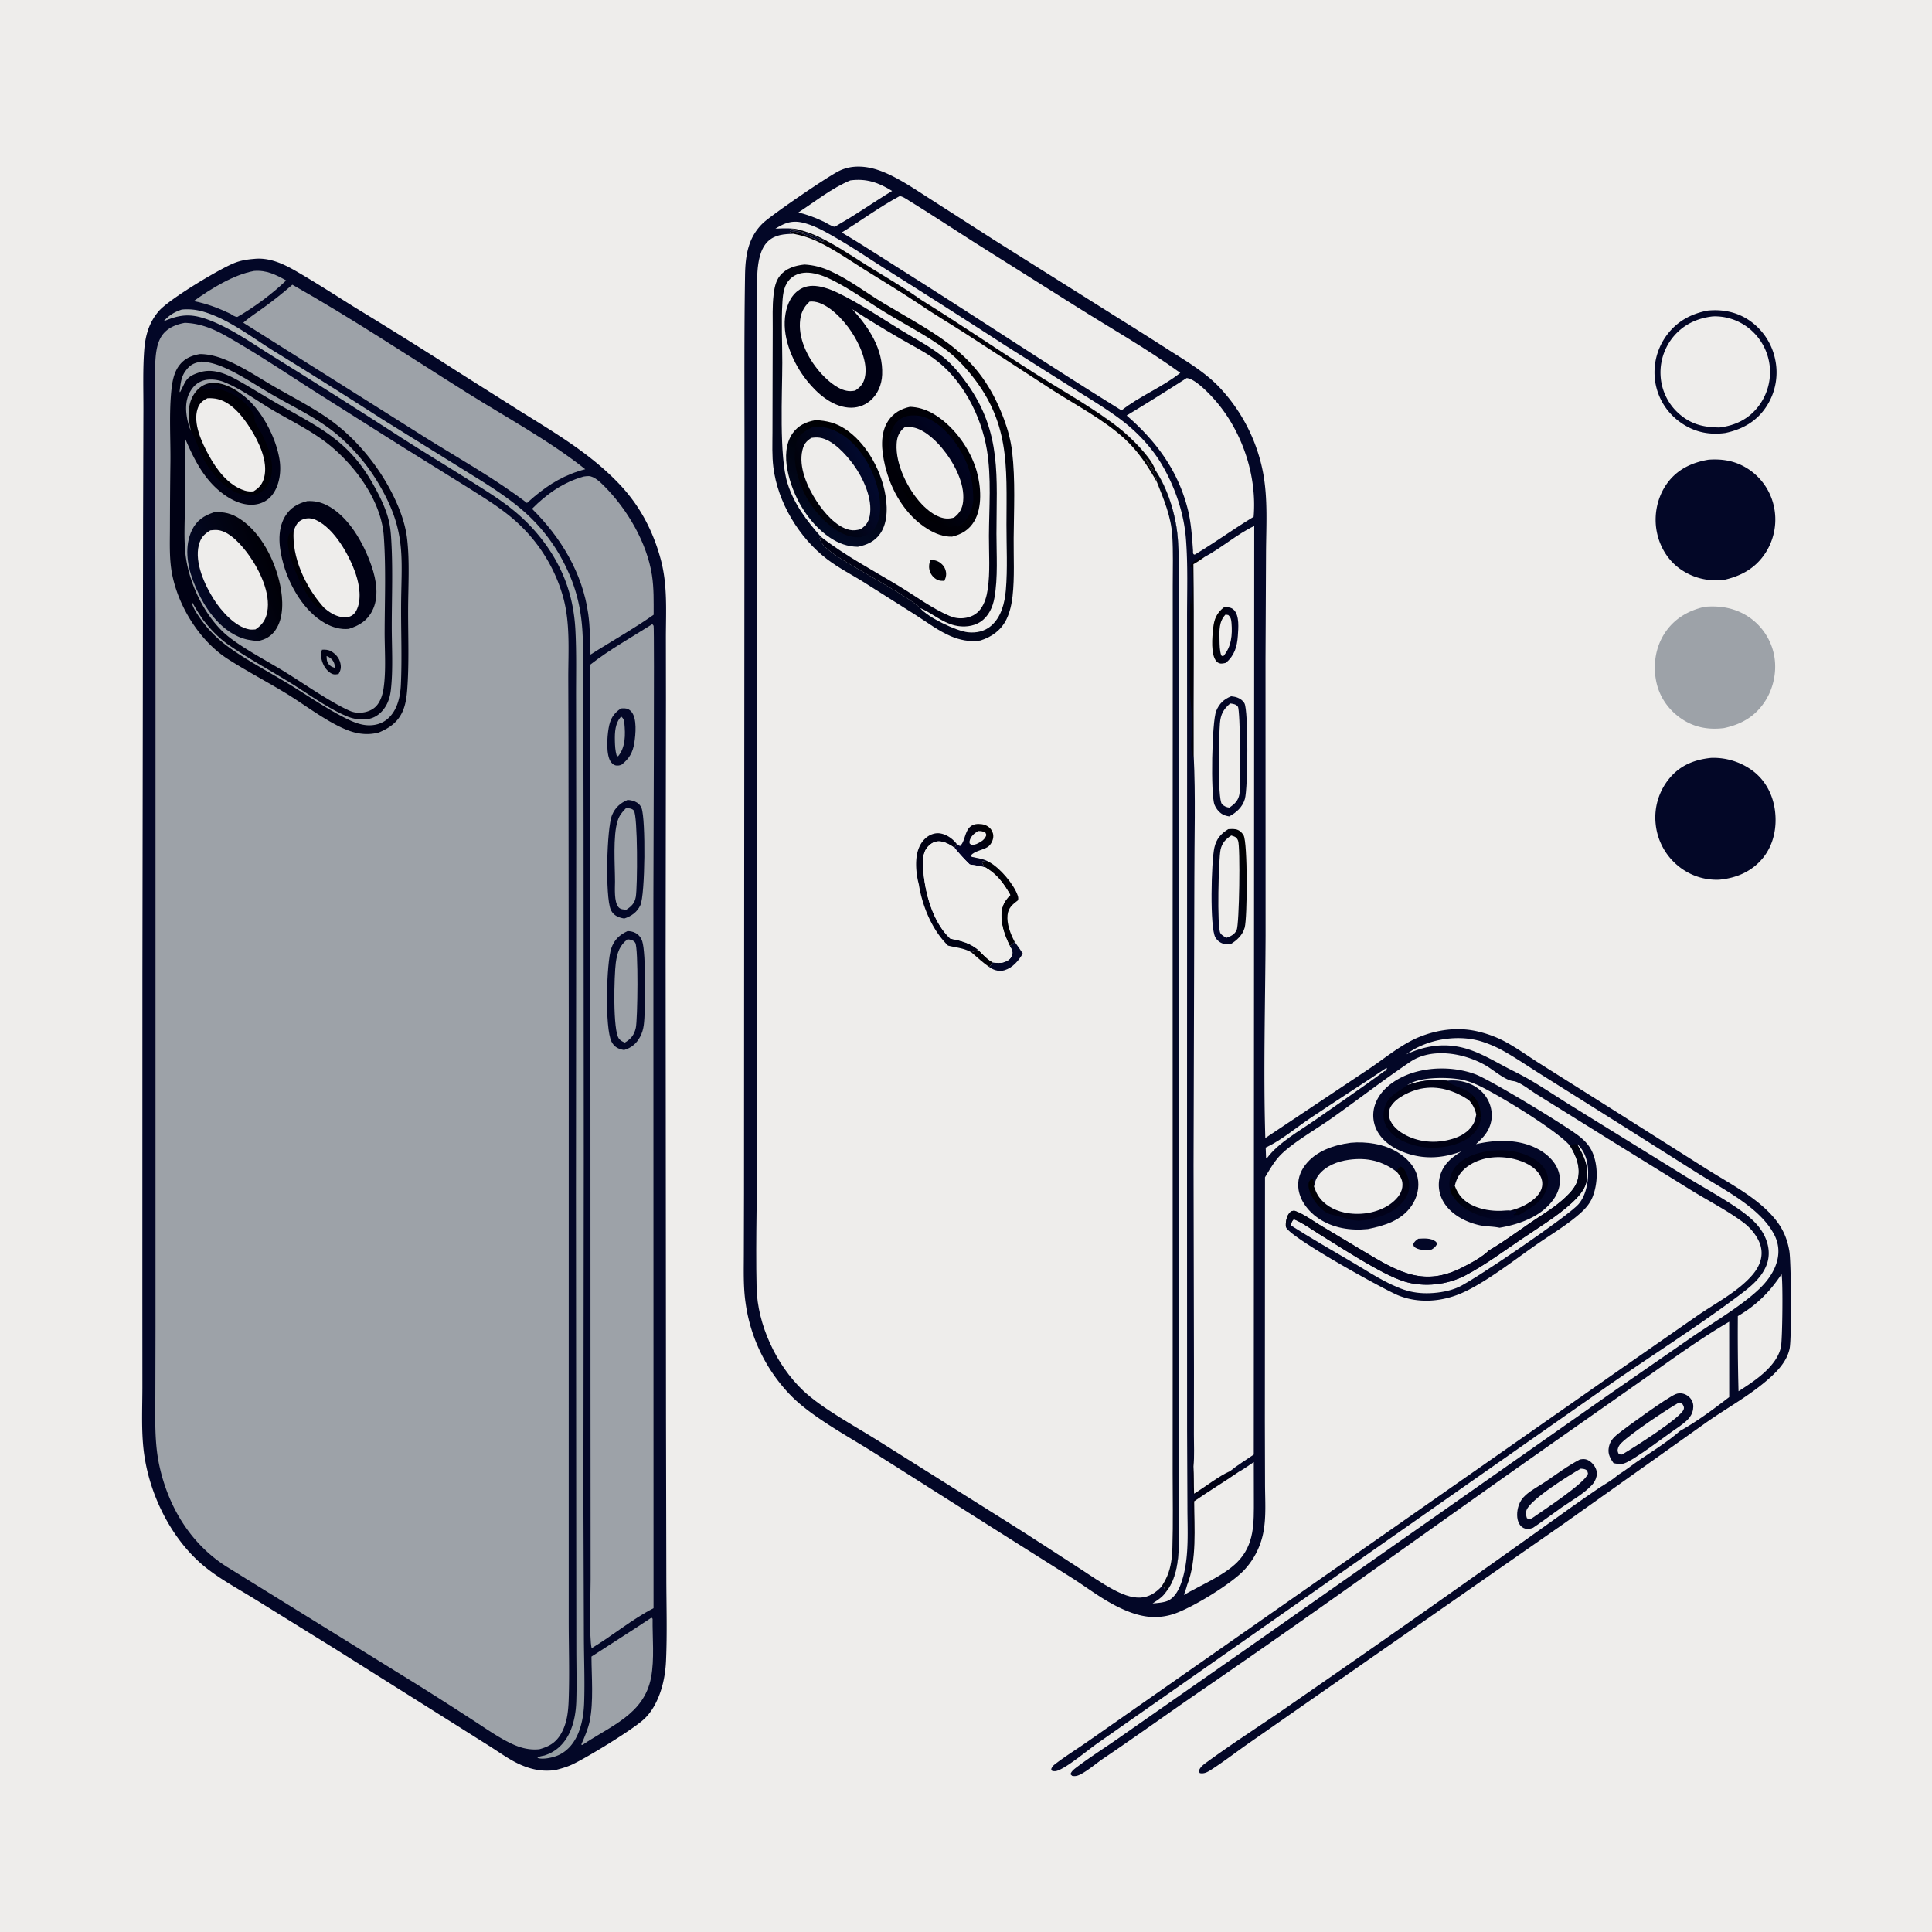 <svg version="1.1" xmlns="http://www.w3.org/2000/svg" style="display: block;" viewBox="0 0 2048 2048" width="1024" height="1024">
<defs>
	<linearGradient id="Gradient1" gradientUnits="userSpaceOnUse" x1="1433.28" y1="1234.29" x2="1452.52" y2="1290.9">
		<stop class="stop0" offset="0" stop-opacity="1" stop-color="rgb(0,0,0)"/>
		<stop class="stop1" offset="1" stop-opacity="1" stop-color="rgb(2,2,26)"/>
	</linearGradient>
	<linearGradient id="Gradient2" gradientUnits="userSpaceOnUse" x1="1563.15" y1="1248.64" x2="1582.16" y2="1295.64">
		<stop class="stop0" offset="0" stop-opacity="1" stop-color="rgb(0,0,0)"/>
		<stop class="stop1" offset="1" stop-opacity="1" stop-color="rgb(1,4,37)"/>
	</linearGradient>
	<linearGradient id="Gradient3" gradientUnits="userSpaceOnUse" x1="1520.25" y1="1236.68" x2="1537.07" y2="1356.89">
		<stop class="stop0" offset="0" stop-opacity="1" stop-color="rgb(1,3,16)"/>
		<stop class="stop1" offset="1" stop-opacity="1" stop-color="rgb(1,2,36)"/>
	</linearGradient>
	<linearGradient id="Gradient4" gradientUnits="userSpaceOnUse" x1="1286.32" y1="671.65" x2="1310.02" y2="674.512">
		<stop class="stop0" offset="0" stop-opacity="1" stop-color="rgb(0,0,1)"/>
		<stop class="stop1" offset="1" stop-opacity="1" stop-color="rgb(1,3,38)"/>
	</linearGradient>
	<linearGradient id="Gradient5" gradientUnits="userSpaceOnUse" x1="1326.34" y1="934.739" x2="1278.76" y2="943.813">
		<stop class="stop0" offset="0" stop-opacity="1" stop-color="rgb(0,0,0)"/>
		<stop class="stop1" offset="1" stop-opacity="1" stop-color="rgb(2,7,50)"/>
	</linearGradient>
	<linearGradient id="Gradient6" gradientUnits="userSpaceOnUse" x1="1050.6" y1="882.065" x2="1021.23" y2="906.986">
		<stop class="stop0" offset="0" stop-opacity="1" stop-color="rgb(0,0,1)"/>
		<stop class="stop1" offset="1" stop-opacity="1" stop-color="rgb(2,3,41)"/>
	</linearGradient>
	<linearGradient id="Gradient7" gradientUnits="userSpaceOnUse" x1="1217.34" y1="1083.05" x2="1249.76" y2="1082.87">
		<stop class="stop0" offset="0" stop-opacity="1" stop-color="rgb(0,0,0)"/>
		<stop class="stop1" offset="1" stop-opacity="1" stop-color="rgb(4,11,44)"/>
	</linearGradient>
	<linearGradient id="Gradient8" gradientUnits="userSpaceOnUse" x1="1036.92" y1="397.128" x2="847.875" y2="561.18">
		<stop class="stop0" offset="0" stop-opacity="1" stop-color="rgb(0,0,5)"/>
		<stop class="stop1" offset="1" stop-opacity="1" stop-color="rgb(2,7,34)"/>
	</linearGradient>
	<linearGradient id="Gradient9" gradientUnits="userSpaceOnUse" x1="960.15" y1="523.375" x2="1013.82" y2="475.158">
		<stop class="stop0" offset="0" stop-opacity="1" stop-color="rgb(0,0,4)"/>
		<stop class="stop1" offset="1" stop-opacity="1" stop-color="rgb(1,4,34)"/>
	</linearGradient>
	<linearGradient id="Gradient10" gradientUnits="userSpaceOnUse" x1="911.194" y1="464.078" x2="861.84" y2="558.857">
		<stop class="stop0" offset="0" stop-opacity="1" stop-color="rgb(0,0,2)"/>
		<stop class="stop1" offset="1" stop-opacity="1" stop-color="rgb(1,9,36)"/>
	</linearGradient>
	<linearGradient id="Gradient11" gradientUnits="userSpaceOnUse" x1="856.619" y1="527.144" x2="917.883" y2="495.598">
		<stop class="stop0" offset="0" stop-opacity="1" stop-color="rgb(1,1,8)"/>
		<stop class="stop1" offset="1" stop-opacity="1" stop-color="rgb(2,9,45)"/>
	</linearGradient>
	<linearGradient id="Gradient12" gradientUnits="userSpaceOnUse" x1="709.188" y1="1138.43" x2="85.286" y2="1052.87">
		<stop class="stop0" offset="0" stop-opacity="1" stop-color="rgb(149,157,162)"/>
		<stop class="stop1" offset="1" stop-opacity="1" stop-color="rgb(179,185,187)"/>
	</linearGradient>
	<linearGradient id="Gradient13" gradientUnits="userSpaceOnUse" x1="287.99" y1="597.39" x2="209.801" y2="625.401">
		<stop class="stop0" offset="0" stop-opacity="1" stop-color="rgb(0,0,7)"/>
		<stop class="stop1" offset="1" stop-opacity="1" stop-color="rgb(3,8,37)"/>
	</linearGradient>
</defs>
<path transform="translate(0,0)" fill="rgb(238,237,235)" d="M 0 0 L 2048 0 L 2048 2048 L 0 2048 L 0 0 z"/>
<path transform="translate(0,0)" fill="rgb(3,7,39)" d="M 1503.46 1313.09 C 1509.33 1312.75 1516.94 1312.15 1521.82 1316.03 C 1523.09 1317.05 1522.85 1317.68 1523.08 1319.16 C 1521.63 1321.85 1520.1 1322.91 1517.63 1324.53 C 1512.24 1325.19 1505.37 1325.59 1500.54 1322.7 C 1498.57 1321.53 1498.62 1320.96 1498.07 1318.88 C 1499.32 1315.99 1501.01 1314.86 1503.46 1313.09 z"/>
<path transform="translate(0,0)" fill="rgb(3,7,39)" d="M 1674.8 1547.08 C 1676.74 1546.78 1678.47 1546.49 1680.43 1546.86 C 1684.4 1547.6 1687.61 1550.46 1689.88 1553.67 C 1692.21 1556.94 1693.24 1560.74 1692.45 1564.71 C 1691.79 1568.05 1690.04 1571.41 1687.75 1573.91 C 1679 1583.44 1665.73 1590.72 1655.16 1598.13 C 1645.08 1605.19 1635.31 1612.65 1625.09 1619.5 C 1622.51 1620.49 1619.7 1621.19 1616.97 1620.46 C 1614.2 1619.73 1611.96 1617.92 1610.53 1615.45 C 1607.29 1609.86 1607.87 1601.91 1609.83 1595.99 C 1611.28 1591.6 1613.67 1588.1 1617.08 1585.01 C 1623.21 1579.47 1631.11 1575.44 1637.97 1570.83 C 1650.24 1562.58 1661.6 1553.91 1674.8 1547.08 z"/>
<path transform="translate(0,0)" fill="rgb(238,237,235)" d="M 1675.65 1556.81 C 1677.15 1556.88 1679.09 1557.06 1680.46 1557.65 C 1682.79 1558.65 1682.82 1559.96 1683.31 1562.13 C 1680.72 1571.97 1634.28 1602.11 1623.65 1609.57 L 1620.57 1610.47 L 1618.54 1609.23 C 1617.7 1606.58 1617.32 1604.12 1618 1601.39 C 1620.76 1590.29 1664.3 1563.21 1675.65 1556.81 z"/>
<path transform="translate(0,0)" fill="rgb(3,7,39)" d="M 1710.45 1551 C 1707.2 1546.41 1704.5 1541.79 1705.17 1535.91 C 1706.05 1528.24 1709.67 1524.31 1715.44 1519.72 C 1725.37 1511.81 1767.05 1481.63 1776.32 1477.83 C 1778.45 1476.95 1780.74 1476.76 1783.01 1477.12 C 1786.7 1477.69 1790.27 1479.96 1792.42 1482.99 C 1794.82 1486.36 1795.37 1490 1794.7 1494.02 C 1793.25 1502.87 1786.46 1507.43 1779.79 1512.43 C 1768.4 1519.85 1730.45 1549.46 1720.48 1551.59 C 1717.2 1552.29 1713.7 1551.62 1710.45 1551 z"/>
<path transform="translate(0,0)" fill="rgb(238,237,235)" d="M 1779.99 1486.65 C 1781.1 1487.01 1782.34 1487.75 1783.39 1488.27 C 1784.56 1490.32 1785.49 1491.37 1784.81 1493.85 C 1782.34 1502.82 1730.02 1535.64 1719.43 1541.87 C 1717.07 1541.91 1717.41 1541.84 1715.61 1540.69 C 1714.97 1539.15 1714.53 1538.09 1714.84 1536.37 C 1715.33 1533.7 1716.7 1531.62 1718.57 1529.74 C 1728.56 1519.73 1767.12 1493.85 1779.99 1486.65 z"/>
<path transform="translate(0,0)" fill="rgb(3,7,39)" d="M 1431.92 1211.38 C 1448.11 1209.86 1466.99 1212.64 1481.06 1221.18 C 1491.14 1227.3 1500.14 1236.33 1502.74 1248.19 C 1504.99 1258.49 1502.29 1269.51 1496.37 1278.12 C 1485.53 1293.88 1467.8 1299.23 1450.07 1302.83 C 1431.48 1304.75 1412.69 1301.91 1397.04 1291.11 C 1386.98 1284.17 1378.57 1273.49 1376.54 1261.2 C 1374.95 1251.6 1377.89 1242.32 1383.79 1234.71 C 1395.21 1219.96 1414.11 1213.68 1431.92 1211.38 z"/>
<path transform="translate(0,0)" fill="url(#Gradient1)" d="M 1480.65 1242.21 C 1481.96 1239.17 1481.86 1238.05 1484.92 1236.59 C 1489.1 1238.62 1490.99 1243.7 1492.41 1247.94 C 1494.61 1254.44 1494.38 1261.6 1491.31 1267.77 C 1485.94 1278.57 1473.56 1286.27 1462.31 1289.69 C 1435.86 1297.73 1435.46 1293.04 1410.73 1287.34 C 1403.07 1285.57 1395.46 1276.71 1391.7 1270.16 C 1389.21 1265.83 1386.25 1259.18 1387.24 1254.03 C 1387.58 1252.26 1388.43 1251.37 1389.62 1250.13 L 1391.48 1249.67 C 1392.95 1252.21 1392.79 1254.91 1392.9 1257.76 C 1394.13 1261.07 1395.34 1264.43 1397.25 1267.42 C 1403.41 1277.07 1414.07 1282.94 1425.06 1285.29 C 1441.03 1288.71 1459.56 1286.08 1473.16 1276.75 C 1479.25 1272.56 1485.48 1266.17 1486.49 1258.5 C 1487.4 1251.54 1484.9 1247.42 1480.65 1242.21 z"/>
<path transform="translate(0,0)" fill="rgb(238,237,235)" d="M 1392.9 1257.76 L 1393.35 1255.89 C 1394.26 1251.99 1395.19 1248.9 1397.69 1245.69 C 1405.38 1235.78 1417.83 1231.05 1429.94 1229.42 C 1449.16 1226.82 1465.1 1230.5 1480.65 1242.21 C 1484.9 1247.42 1487.4 1251.54 1486.49 1258.5 C 1485.48 1266.17 1479.25 1272.56 1473.16 1276.75 C 1459.56 1286.08 1441.03 1288.71 1425.06 1285.29 C 1414.07 1282.94 1403.41 1277.07 1397.25 1267.42 C 1395.34 1264.43 1394.13 1261.07 1392.9 1257.76 z"/>
<path transform="translate(0,0)" fill="rgb(3,7,39)" d="M 1811.07 487.302 C 1825.45 486.258 1838.58 488.353 1851.09 495.863 A 63.262 63.262 0 0 1 1880.11 535.495 A 65.139 65.139 0 0 1 1871.68 585.774 C 1860.99 602.482 1845.36 610.889 1826.36 614.948 C 1810.48 616.15 1795.95 613.065 1782.61 604.208 C 1768.38 594.756 1759.32 579.827 1756.17 563.163 C 1752.94 546.05 1756.68 527.453 1766.69 513.148 C 1777.4 497.832 1793.04 490.346 1811.07 487.302 z"/>
<path transform="translate(0,0)" fill="rgb(3,7,39)" d="M 1813.8 803.401 A 69.661 69.661 0 0 1 1858.55 817.536 C 1871.93 827.876 1879.51 843.031 1881.59 859.643 C 1883.76 876.99 1880.17 895.331 1869.05 909.16 C 1857.31 923.76 1840.92 930.752 1822.63 932.511 A 63.987 63.987 0 0 1 1779.56 918.432 A 65.823 65.823 0 0 1 1755.08 873.495 A 64.928 64.928 0 0 1 1769.22 825.628 C 1780.77 811.327 1795.98 805.236 1813.8 803.401 z"/>
<path transform="translate(0,0)" fill="rgb(157,162,168)" d="M 1807.32 643.186 C 1823.46 641.88 1838.57 644.365 1852.41 653.127 A 63.501 63.501 0 0 1 1880.4 693.469 C 1884 710.399 1880.32 729.138 1870.89 743.588 C 1860.43 759.617 1845.86 767.9 1827.42 771.817 C 1812.38 773.702 1797.91 771.534 1784.86 763.469 C 1770.36 754.509 1759.78 740.527 1755.99 723.815 C 1751.98 706.108 1754.56 686.856 1764.46 671.502 C 1774.49 655.942 1789.52 647.111 1807.32 643.186 z"/>
<path transform="translate(0,0)" fill="rgb(3,7,39)" d="M 1810.32 329.24 C 1825.27 327.787 1839.74 330.404 1852.53 338.464 A 65.973 65.973 0 0 1 1881.51 379.877 A 65.991 65.991 0 0 1 1872.47 430.909 C 1862.13 446.783 1847.08 455.158 1828.86 459.002 C 1812.18 461.247 1796.89 458.275 1782.81 448.781 C 1767.92 438.739 1758.07 423.791 1754.83 406.115 A 66.338 66.338 0 0 1 1765.78 356.781 C 1776.63 341.281 1791.98 332.633 1810.32 329.24 z"/>
<path transform="translate(0,0)" fill="rgb(238,237,235)" d="M 1815.8 335.387 A 57.911 57.911 0 0 1 1853.19 347.439 A 59.494 59.494 0 0 1 1875.89 387.458 A 59.742 59.742 0 0 1 1863.11 431.866 C 1852.79 444.768 1838.69 451.267 1822.59 453.145 C 1807.96 452.929 1795.8 450.794 1783.74 441.757 A 58.069 58.069 0 0 1 1760.8 403.402 A 59.655 59.655 0 0 1 1772.66 358.404 C 1783.54 344.526 1798.46 337.285 1815.8 335.387 z"/>
<path transform="translate(0,0)" fill="rgb(3,7,39)" d="M 1549.36 1220.46 C 1530.45 1227.44 1512 1229.14 1492.56 1223 C 1479.11 1218.74 1465.81 1210.9 1459.35 1197.83 A 34.847 34.847 0 0 1 1458 1169.86 C 1462.97 1156.57 1474.93 1147 1487.47 1141.14 C 1510.35 1130.46 1540.39 1130.01 1563.95 1138.77 C 1579.66 1144.61 1661.46 1194.13 1674.75 1205.04 C 1680.45 1209.72 1685.03 1214.67 1688.03 1221.52 C 1694.24 1235.72 1693.87 1254.85 1688.06 1269.15 C 1685.27 1276.01 1680.48 1281.35 1675.02 1286.21 C 1661.48 1298.26 1644.92 1308.08 1629.96 1318.43 C 1606.42 1334.71 1573.96 1360.38 1548.39 1371.19 C 1527.47 1380.03 1503.25 1381.78 1481.92 1373.03 C 1466.93 1366.89 1367.86 1312.18 1363.2 1300.89 C 1362.56 1296.44 1363.67 1289.45 1366.79 1285.94 C 1368.71 1283.79 1369.32 1283.72 1372.02 1283.39 C 1381.45 1286.48 1390.85 1293.62 1399.39 1298.75 L 1448.08 1327.93 C 1483.06 1348.83 1509.87 1363.97 1549.68 1343.81 C 1558.52 1339.33 1571.53 1332.55 1578.22 1325.5 C 1578.85 1325.18 1579.49 1324.85 1580.1 1324.49 C 1594.4 1316 1608.12 1305.84 1621.86 1296.44 C 1634.43 1287.84 1648.28 1279.76 1659.38 1269.28 C 1664.8 1264.16 1670.58 1257.9 1672.43 1250.52 C 1675.77 1237.18 1670.89 1225.39 1664.08 1214.22 L 1663.27 1213.39 L 1661.92 1212.02 C 1645.97 1195.74 1587.95 1160.17 1566.57 1150.3 C 1560.02 1147.27 1553.37 1145.05 1546.23 1143.95 C 1531.82 1141.74 1503.92 1141.57 1491.84 1150.34 C 1506.46 1145.04 1518.86 1144.12 1534.26 1145.6 C 1546.01 1144.29 1558.46 1147.16 1567.79 1154.64 A 35.424 35.424 0 0 1 1581.17 1179.23 C 1582.11 1188.95 1578.63 1198.03 1572.22 1205.27 C 1569.85 1207.95 1567.25 1210.42 1564.62 1212.86 C 1587.31 1207.61 1613.03 1207.27 1633.52 1219.9 C 1642.67 1225.55 1650.76 1234.19 1652.97 1245.01 C 1654.81 1254.02 1652.5 1262.97 1647.38 1270.51 C 1634.52 1289.45 1611.04 1297.76 1589.54 1301.46 C 1582.75 1299.92 1575.21 1300.32 1568.16 1298.73 C 1553.71 1295.48 1538.36 1287.54 1530.48 1274.57 A 35.214 35.214 0 0 1 1526.28 1247.33 C 1529.66 1234.34 1538.45 1227.11 1549.36 1220.46 z"/>
<path transform="translate(0,0)" fill="rgb(0,0,7)" d="M 1560.94 1160.93 C 1568.44 1168.54 1569.25 1174.49 1569.69 1184.63 C 1568.3 1184.83 1567.23 1184.85 1565.85 1184.8 L 1564.85 1181.32 C 1563.42 1175.11 1561.19 1170.88 1556.98 1166.08 L 1560.94 1160.93 z"/>
<path transform="translate(0,0)" fill="url(#Gradient2)" d="M 1537.7 1263.79 C 1538.61 1259.81 1538.74 1259.34 1542.12 1256.99 C 1545.7 1266.98 1552.04 1273.73 1561.75 1278.13 C 1570.8 1282.23 1580.92 1283.75 1590.8 1283.55 C 1594.1 1283.48 1597.91 1282.82 1601.14 1283.21 C 1603.26 1283.58 1604.59 1284.23 1606.58 1283.26 L 1607.65 1285.5 C 1606.3 1286.6 1605.83 1286.85 1604.08 1287.43 L 1604.13 1287.72 C 1605.99 1288.46 1604.93 1288.31 1606.96 1287.98 C 1609.07 1287.65 1608.22 1287.7 1610.3 1287.89 C 1609.07 1288.72 1609.15 1288.71 1607.62 1289.48 C 1597.25 1294.67 1583.04 1293.09 1572.44 1289.79 C 1557.38 1285.11 1545.26 1278.08 1537.7 1263.79 z"/>
<path transform="translate(0,0)" fill="rgb(0,1,20)" d="M 1537.7 1263.79 C 1535.32 1256.4 1536.22 1248.01 1539.92 1241.22 C 1545.66 1230.68 1557.22 1225.04 1568.41 1222.14 C 1586.99 1217.31 1609.01 1218.24 1625.78 1228.3 C 1632.38 1232.26 1638.38 1238.08 1640.35 1245.75 C 1642.29 1253.34 1640.28 1261 1636.11 1267.48 C 1629.54 1277.68 1620.06 1281.78 1610.3 1287.89 C 1608.22 1287.7 1609.07 1287.65 1606.96 1287.98 C 1604.93 1288.31 1605.99 1288.46 1604.13 1287.72 L 1604.08 1287.43 C 1605.83 1286.85 1606.3 1286.6 1607.65 1285.5 L 1606.58 1283.26 C 1604.59 1284.23 1603.26 1283.58 1601.14 1283.21 C 1605.78 1281.99 1610.48 1280.47 1614.78 1278.31 C 1622.6 1274.37 1631.71 1268.28 1634.25 1259.38 C 1635.64 1254.48 1634.7 1249.52 1632.06 1245.22 C 1626.4 1236.01 1614.85 1231.01 1604.69 1228.56 C 1589.4 1224.87 1571.81 1226.21 1558.29 1234.7 C 1549.6 1240.16 1544.42 1247.06 1542.12 1256.99 C 1538.74 1259.34 1538.61 1259.81 1537.7 1263.79 z"/>
<path transform="translate(0,0)" fill="rgb(0,1,20)" d="M 1491.84 1150.34 C 1506.46 1145.04 1518.86 1144.12 1534.26 1145.6 C 1541.47 1153 1553.29 1152.62 1560.94 1160.93 L 1556.98 1166.08 C 1541.61 1156.05 1524.4 1150.32 1505.93 1154.12 C 1495.62 1156.25 1480.47 1163.06 1474.7 1172.34 C 1472.3 1176.2 1471.63 1180.56 1472.81 1184.95 C 1475.09 1193.43 1482.99 1199.66 1490.46 1203.49 C 1506.62 1211.79 1525.59 1212.24 1542.59 1206.3 C 1550.83 1203.42 1559.17 1197.67 1562.75 1189.4 C 1563.85 1186.86 1564.43 1184.05 1564.85 1181.32 L 1565.85 1184.8 C 1567.23 1184.85 1568.3 1184.83 1569.69 1184.63 C 1569.72 1185.7 1569.77 1185.89 1569.56 1187.1 C 1568.29 1194.36 1563.7 1200.9 1557.93 1205.32 C 1544.81 1215.37 1523.99 1218.13 1507.97 1215.87 C 1494.74 1214 1479.23 1208.09 1471.31 1196.84 C 1467.18 1191 1465.62 1184.09 1467.05 1177.06 C 1470.04 1162.28 1479.65 1158.97 1490.57 1151.25 L 1491.84 1150.34 z"/>
<path transform="translate(0,0)" fill="rgb(238,237,235)" d="M 1671.5 1212.54 C 1678.97 1218.7 1682.24 1227.99 1683.2 1237.41 C 1684.46 1249.91 1681.77 1266.79 1673.29 1276.48 C 1661.93 1289.47 1562.8 1356.84 1546.19 1364.35 C 1536.95 1368.53 1525.87 1370.44 1515.79 1370.83 C 1506.47 1371.2 1497.13 1370.13 1488.28 1367.12 C 1469.18 1360.61 1451.18 1348.39 1433.82 1338.2 C 1411.78 1325.27 1389.53 1312.45 1367.97 1298.73 C 1368.9 1296.39 1369.54 1294.04 1371.56 1292.41 C 1380.74 1296.18 1389.74 1302.85 1398.23 1308.06 C 1421.17 1322.12 1464.11 1350.71 1488.36 1358.31 C 1509.42 1364.92 1534.35 1362.06 1553.79 1351.74 C 1574.17 1340.92 1593.25 1326.77 1612.33 1313.82 C 1630.47 1301.51 1650.76 1289.37 1666.86 1274.45 C 1672.44 1269.27 1679.13 1261.94 1681.18 1254.52 C 1685.46 1239 1679.32 1225.5 1671.5 1212.54 z"/>
<path transform="translate(0,0)" fill="url(#Gradient3)" d="M 1664.08 1214.22 C 1666.45 1213.27 1668.99 1212.99 1671.5 1212.54 C 1679.32 1225.5 1685.46 1239 1681.18 1254.52 C 1679.13 1261.94 1672.44 1269.27 1666.86 1274.45 C 1650.76 1289.37 1630.47 1301.51 1612.33 1313.82 C 1593.25 1326.77 1574.17 1340.92 1553.79 1351.74 C 1534.35 1362.06 1509.42 1364.92 1488.36 1358.31 C 1464.11 1350.71 1421.17 1322.12 1398.23 1308.06 C 1389.74 1302.85 1380.74 1296.18 1371.56 1292.41 C 1369.54 1294.04 1368.9 1296.39 1367.97 1298.73 L 1366.7 1299.37 C 1366.8 1299.01 1366.91 1298.65 1367 1298.28 C 1367.51 1296.22 1368.6 1292.02 1367.79 1290.09 C 1366.04 1292.83 1364.96 1294.92 1364.33 1298.13 C 1364.05 1299.6 1364.22 1298.88 1363.57 1300.65 L 1363.2 1300.89 C 1362.56 1296.44 1363.67 1289.45 1366.79 1285.94 C 1368.71 1283.79 1369.32 1283.72 1372.02 1283.39 C 1381.45 1286.48 1390.85 1293.62 1399.39 1298.75 L 1448.08 1327.93 C 1483.06 1348.83 1509.87 1363.97 1549.68 1343.81 C 1558.52 1339.33 1571.53 1332.55 1578.22 1325.5 C 1578.85 1325.18 1579.49 1324.85 1580.1 1324.49 C 1594.4 1316 1608.12 1305.84 1621.86 1296.44 C 1634.43 1287.84 1648.28 1279.76 1659.38 1269.28 C 1664.8 1264.16 1670.58 1257.9 1672.43 1250.52 C 1675.77 1237.18 1670.89 1225.39 1664.08 1214.22 z"/>
<path transform="translate(0,0)" fill="rgb(238,237,235)" d="M 1542.12 1256.99 C 1544.42 1247.06 1549.6 1240.16 1558.29 1234.7 C 1571.81 1226.21 1589.4 1224.87 1604.69 1228.56 C 1614.85 1231.01 1626.4 1236.01 1632.06 1245.22 C 1634.7 1249.52 1635.64 1254.48 1634.25 1259.38 C 1631.71 1268.28 1622.6 1274.37 1614.78 1278.31 C 1610.48 1280.47 1605.78 1281.99 1601.14 1283.21 C 1597.91 1282.82 1594.1 1283.48 1590.8 1283.55 C 1580.92 1283.75 1570.8 1282.23 1561.75 1278.13 C 1552.04 1273.73 1545.7 1266.98 1542.12 1256.99 z"/>
<path transform="translate(0,0)" fill="rgb(238,237,235)" d="M 1564.85 1181.32 C 1564.43 1184.05 1563.85 1186.86 1562.75 1189.4 C 1559.17 1197.67 1550.83 1203.42 1542.59 1206.3 C 1525.59 1212.24 1506.62 1211.79 1490.46 1203.49 C 1482.99 1199.66 1475.09 1193.43 1472.81 1184.95 C 1471.63 1180.56 1472.3 1176.2 1474.7 1172.34 C 1480.47 1163.06 1495.62 1156.25 1505.93 1154.12 C 1524.4 1150.32 1541.61 1156.05 1556.98 1166.08 C 1561.19 1170.88 1563.42 1175.11 1564.85 1181.32 z"/>
<path transform="translate(0,0)" fill="rgb(3,7,39)" d="M 1340.95 1247.98 L 1340.79 1506.96 L 1340.98 1574.3 C 1341.06 1590.22 1342.24 1606.85 1339.52 1622.58 A 80.688 80.688 0 0 1 1318.16 1665.08 C 1303.84 1679.74 1264.53 1703.78 1245.29 1710.49 A 64.703 64.703 0 0 1 1224.43 1714.13 C 1209.49 1714.27 1194.83 1708.5 1181.79 1701.71 C 1165.74 1693.36 1151.18 1682.13 1135.93 1672.43 L 1049.05 1617.6 L 926.419 1539.87 C 899.072 1522.64 860.57 1502.04 838.349 1479.35 A 174.964 174.964 0 0 1 790.381 1381.4 C 787.86 1364.36 788.473 1346.76 788.509 1329.57 L 788.685 1265.09 L 788.8 1044.13 L 789.162 516.06 C 789.379 441.368 788.603 366.554 789.774 291.884 C 790.1 271.105 792.911 251.929 808.553 236.719 C 817.541 227.979 879.296 185.671 890.626 180.66 C 897.067 177.811 903.367 176.567 910.403 176.626 C 924.089 176.742 936.655 181.791 948.62 188.027 C 961.411 194.695 973.553 202.96 985.716 210.706 L 1054.4 254.764 L 1185.21 337.057 A 4868.84 4868.84 0 0 1 1239.34 371.274 C 1257.99 383.201 1277.47 394.527 1292.8 410.757 A 181.173 181.173 0 0 1 1339.14 502.348 C 1344.04 529.508 1342.21 557.902 1342.04 585.392 L 1341.49 699.635 L 1341.57 991.55 C 1341.25 1062.37 1339.13 1135.78 1341.29 1206.38 L 1450.43 1133.55 C 1467.81 1121.98 1485.54 1106.84 1504.91 1099.07 C 1523.48 1091.63 1544.04 1088.72 1563.75 1092.78 C 1574.41 1094.98 1585.23 1098.77 1594.86 1103.87 C 1607.4 1110.52 1619.13 1119.12 1631.12 1126.72 L 1702.98 1172.04 L 1808.27 1238.68 C 1825.02 1249.35 1842.74 1258.84 1858.63 1270.76 C 1869.08 1278.61 1879.46 1288.04 1886.62 1299.07 C 1891.96 1307.31 1895.17 1316.51 1896.79 1326.16 C 1898.79 1338.11 1899.29 1418.77 1897.11 1429.39 C 1894.09 1444.08 1882.51 1455.32 1871.46 1464.59 C 1851.6 1481.26 1828.73 1493.67 1807.65 1508.65 L 1656.55 1615.96 L 1449.78 1760.01 L 1326.25 1846.14 C 1312.24 1855.78 1298.68 1866.44 1284.41 1875.65 C 1280.43 1878.22 1276.67 1880.59 1271.88 1879.56 C 1270.96 1877.96 1270.63 1878.23 1271.09 1876.72 C 1272.33 1872.75 1276.95 1869.68 1280.2 1867.31 C 1310.27 1845.36 1342.06 1825.29 1372.58 1803.89 A 19919.8 19919.8 0 0 0 1658.69 1602.71 A 1737.96 1737.96 0 0 1 1694.15 1577.95 C 1700.9 1573.38 1709.28 1568.9 1715.17 1563.43 C 1722.49 1559.07 1729.45 1553.43 1736.52 1548.62 C 1751.41 1538.47 1767.27 1528.74 1780.85 1516.88 C 1799.12 1506.7 1816.48 1493.74 1833.04 1480.97 L 1833.01 1401.13 C 1804.62 1417.66 1777.78 1437.01 1750.94 1455.9 L 1658.38 1520.91 C 1530.16 1610.67 1403.59 1702.79 1274.47 1791.3 C 1239.44 1815.31 1205.03 1840.14 1169.85 1863.92 C 1162.19 1869.09 1155.03 1875.48 1146.99 1880.02 C 1143.58 1881.94 1140.52 1883.31 1136.56 1882.47 L 1134.71 1880.74 C 1135.78 1877.47 1138.85 1875.22 1141.51 1873.2 C 1156.27 1862.06 1172.15 1852.1 1187.29 1841.44 L 1321.15 1747.95 L 1708.37 1476.31 L 1794.88 1416.43 C 1817.32 1401.09 1853.27 1380.07 1870.37 1360.62 C 1883.07 1346.18 1890.27 1327.46 1880.94 1309.15 C 1874.38 1296.26 1863.17 1285.63 1851.8 1276.97 C 1835.41 1264.49 1816.82 1254.45 1799.39 1243.48 L 1711.36 1187.86 L 1632.58 1138.35 C 1619.3 1129.99 1606.11 1120.89 1592.39 1113.32 A 122.141 122.141 0 0 0 1570.13 1103.89 C 1547.51 1097.06 1520 1100.66 1499.41 1111.99 C 1496.37 1113.67 1493.51 1115.66 1490.68 1117.66 C 1513.55 1107.1 1536.03 1104.77 1559.98 1113.48 C 1571.9 1117.81 1583.03 1124.12 1594.17 1130.1 C 1603.2 1134.95 1612.61 1139.32 1621.44 1144.48 C 1636.9 1153.52 1651.85 1163.64 1667.1 1173.05 L 1782.69 1244.56 C 1802.78 1257.23 1832.16 1272.94 1849.97 1286.71 C 1858.75 1293.51 1866.3 1300.96 1871.01 1311.23 C 1875.42 1320.88 1876.44 1331.64 1872.39 1341.59 C 1866.55 1355.95 1853.74 1365.47 1841.73 1374.46 C 1795.48 1409.07 1744.94 1440.57 1697.44 1473.95 L 1318.09 1739.62 L 1164.45 1847.19 C 1153.27 1854.91 1133.74 1871.63 1122.38 1876.43 C 1119.65 1877.59 1118.17 1877.82 1115.3 1877.19 L 1114.29 1875.42 C 1115.34 1872.51 1116.51 1871.51 1118.95 1869.64 C 1130.36 1860.91 1142.81 1853.33 1154.55 1845.02 L 1269.72 1764.5 L 1721.19 1448.97 L 1799.7 1394.38 C 1818.71 1381.31 1842.47 1369.07 1857.56 1351.54 C 1866.73 1340.88 1870.59 1328.31 1864.21 1315.14 C 1860.64 1307.76 1854.66 1300.79 1848.08 1295.89 C 1831.55 1283.55 1812.45 1273.69 1794.81 1262.96 L 1705.72 1207.83 L 1629.33 1160.27 C 1622.58 1156.14 1613.8 1148.89 1606.48 1146.5 C 1605.31 1146.12 1604.04 1146.01 1602.83 1145.8 C 1594.72 1144.34 1582.68 1133.98 1575.33 1129.66 C 1552.83 1116.44 1518.11 1109.98 1495.01 1125.54 C 1466.72 1144.61 1439.49 1165.71 1411.61 1185.43 C 1395.82 1196.59 1371.27 1210.7 1358.18 1223.57 C 1351.11 1230.53 1346.06 1239.57 1340.95 1247.98 z"/>
<path transform="translate(0,0)" fill="rgb(0,1,20)" d="M 1258.44 1680.05 C 1256.17 1673.54 1262.85 1654.33 1263.69 1646.13 C 1265.25 1630.97 1263.21 1614.99 1263.49 1599.72 C 1263.59 1594.26 1263.19 1591.64 1267.43 1587.67 C 1269.25 1585.97 1270.83 1584.51 1272.28 1582.47 C 1269.79 1583.45 1267.99 1584.19 1265.24 1583.97 C 1261.16 1574.8 1263.53 1557.83 1263.92 1547.97 L 1264.86 1547.19 L 1264.42 1546.08 L 1265.15 1554.47 C 1265.77 1564.1 1265.41 1573.73 1265.78 1583.36 C 1276.73 1576.7 1292.85 1564.09 1303.84 1559.51 C 1306.31 1560.7 1307.73 1560.47 1310.33 1560.22 C 1311.84 1560.08 1311.19 1560.1 1312.91 1560.35 C 1297.43 1571.01 1281.31 1580.69 1265.89 1591.44 C 1266.01 1619.42 1268.9 1653.79 1258.44 1680.05 z"/>
<path transform="translate(0,0)" fill="rgb(0,0,7)" d="M 1265.35 800.242 L 1264.67 802.022 C 1260.65 794.004 1264.15 776.192 1263.85 766.778 C 1263.53 756.326 1262.05 745.917 1261.61 735.462 C 1260.88 717.734 1261.46 699.802 1261.5 682.055 C 1261.53 664.599 1260.84 646.898 1262.4 629.505 L 1262.97 641.057 C 1264.53 631.118 1264.89 611.072 1263.43 601.211 L 1261.39 600.84 C 1262.16 598.672 1263.26 597.196 1264.96 595.673 C 1268.48 592.512 1272.14 590.259 1276.93 590.368 C 1273.05 593.064 1269.24 595.803 1265.08 598.051 C 1265.99 665.405 1265.07 732.869 1265.35 800.242 z"/>
<path transform="translate(0,0)" fill="rgb(238,237,235)" d="M 1469.72 1131.98 C 1470.09 1132.23 1470.09 1132.8 1470.23 1133.22 L 1468.32 1133.82 L 1468.64 1135.68 L 1467.73 1135.29 C 1444.09 1152.74 1419.46 1169.39 1395.42 1186.33 C 1377.92 1198.67 1355.65 1210.61 1342.82 1227.92 L 1342.08 1227.29 L 1341.68 1216.49 L 1342.89 1215.9 C 1358.56 1208.44 1373.94 1195.39 1388.43 1185.62 C 1415.36 1167.46 1442.76 1150.07 1469.72 1131.98 z"/>
<path transform="translate(0,0)" fill="rgb(238,237,235)" d="M 901.409 191.243 C 918.467 188.962 931.548 193.607 945.675 202.441 C 926.902 213.729 909.04 226.495 890.001 237.34 C 889.023 237.921 885.455 240.308 884.582 240.327 C 882.428 240.377 875.69 236.162 873.597 235.151 C 864.588 230.799 856.063 227.635 846.357 225.174 C 864.156 213.58 881.724 199.38 901.409 191.243 z"/>
<path transform="translate(0,0)" fill="rgb(238,237,235)" d="M 1888.51 1350.72 C 1890.14 1358.17 1889.45 1420.34 1887.87 1427.86 C 1883.48 1448.68 1859.65 1464.1 1842.91 1474.76 A 2334.5 2334.5 0 0 1 1842.18 1395.15 C 1862.09 1383.41 1875.75 1369.83 1888.51 1350.72 z"/>
<path transform="translate(0,0)" fill="rgb(238,237,235)" d="M 1312.91 1560.35 C 1318.52 1557.18 1323.77 1553.48 1329.08 1549.84 L 1329.15 1589.83 C 1329.15 1614.21 1330.06 1637.39 1311.42 1656.05 C 1297.33 1670.16 1272.42 1680.54 1254.95 1690.71 C 1256.14 1687.21 1257.58 1683.64 1258.44 1680.05 C 1268.9 1653.79 1266.01 1619.42 1265.89 1591.44 C 1281.31 1580.69 1297.43 1571.01 1312.91 1560.35 z"/>
<path transform="translate(0,0)" fill="rgb(238,237,235)" d="M 1257.91 400.764 C 1267.33 401.491 1283.44 418.838 1289.45 425.916 C 1317.31 458.747 1332.54 504.929 1328.9 547.849 C 1307.75 560.623 1287.76 575.221 1266.52 587.877 C 1264.15 587.839 1264.75 585.027 1264.63 583.386 C 1263.54 568.455 1262.63 553.476 1258.87 538.925 C 1248.41 498.378 1225.5 467.545 1194.31 440.464 A 2661.72 2661.72 0 0 0 1257.91 400.764 z"/>
<path transform="translate(0,0)" fill="rgb(238,237,235)" d="M 822.006 242.425 C 831.813 236.277 839.649 233.272 851.415 236.137 C 864.109 239.229 876.02 246.277 887.262 252.75 C 904.509 262.68 920.96 273.987 937.801 284.58 A 11341.4 11341.4 0 0 1 1065.53 366.138 L 1141.39 414.076 C 1158.21 424.702 1175.7 435.034 1191.37 447.326 C 1206.99 459.592 1221.85 475.736 1231.87 492.944 C 1245.66 516.615 1255.01 543.809 1257.15 571.196 C 1259.32 598.876 1258.31 627.184 1258.33 654.954 L 1258.38 796.346 L 1258.3 1247.24 L 1258.37 1516.5 L 1258.72 1597.36 C 1258.71 1621.6 1260.58 1647.64 1254.22 1671.2 C 1251.82 1680.1 1247.76 1691.27 1239.39 1696.13 C 1234.59 1698.91 1227.24 1699.12 1221.8 1699.73 C 1226.58 1696.44 1232.32 1693.1 1235.48 1688.11 C 1242.08 1680.19 1245.52 1670.56 1247.42 1660.55 C 1251.01 1641.58 1249.54 1620.75 1249.51 1601.46 L 1249.61 1526.65 L 1249.72 1248.97 L 1249.27 797.235 L 1249.43 657.783 C 1249.51 628.926 1250.73 599.065 1248.47 570.319 C 1246.59 546.249 1238.03 518.038 1224.4 498.015 C 1220.78 485.223 1198.17 463.418 1187.89 455.144 C 1161.39 433.814 1125.57 414.031 1096.51 395.568 C 1056.12 369.906 1016.56 342.803 975.905 317.588 C 958.565 305.196 939.728 294.315 921.629 283.051 C 904.022 272.093 886.482 259.984 867.762 251.07 C 859.599 247.182 851.618 244.596 842.822 242.563 C 835.785 241.857 829.061 242.032 822.006 242.425 z"/>
<path transform="translate(0,0)" fill="rgb(238,237,235)" d="M 953.768 207.856 C 956.571 208.245 958.957 209.842 961.35 211.309 C 985.655 226.214 1009.44 242.02 1033.5 257.319 L 1140.47 324.674 C 1177.16 347.864 1216.07 369.779 1251.15 395.264 C 1232.05 410.527 1208.06 419.798 1188.86 435.05 C 1110.37 386.565 1033.59 335.134 955.469 286.021 C 934.423 272.79 913.684 259.114 892.283 246.449 C 913.028 233.755 932.213 219.371 953.768 207.856 z"/>
<path transform="translate(0,0)" fill="rgb(238,237,235)" d="M 1276.93 590.368 C 1295.1 580.583 1310.92 566.486 1329.54 557.506 L 1329.06 1541.88 C 1320.77 1547.62 1311.64 1553.17 1303.84 1559.51 C 1292.85 1564.09 1276.73 1576.7 1265.78 1583.36 C 1265.41 1573.73 1265.77 1564.1 1265.15 1554.47 C 1266.24 1543.48 1265.55 1531.86 1265.58 1520.8 L 1265.65 1454.24 L 1265.22 1235.27 L 1266.06 933.349 C 1266 889.206 1267.55 844.309 1265.35 800.242 C 1265.07 732.869 1265.99 665.405 1265.08 598.051 C 1269.24 595.803 1273.05 593.064 1276.93 590.368 z"/>
<path transform="translate(0,0)" fill="url(#Gradient4)" d="M 1297.19 643.958 C 1297.73 643.904 1298.26 643.828 1298.8 643.795 C 1302.32 643.58 1305.5 643.944 1308.12 646.654 C 1314.01 652.762 1312.7 666.119 1312.17 673.982 C 1311.37 685.701 1308.56 694.725 1299.56 702.642 C 1298.43 702.899 1297.09 703.239 1295.93 703.368 C 1293.32 703.658 1291.39 703.081 1289.57 701.11 C 1283.16 694.157 1285.03 674.855 1286 665.913 C 1287.04 656.293 1289.58 649.982 1297.19 643.958 z"/>
<path transform="translate(0,0)" fill="rgb(238,237,235)" d="M 1299.14 651.446 L 1302.04 651.968 C 1304.78 654.548 1305.14 656.635 1305.44 660.315 C 1306.48 672.92 1305.4 685.434 1296.98 695.334 C 1295.62 695.743 1296.44 695.686 1294.56 694.77 C 1292.83 689.498 1292.85 683.537 1292.74 678.022 C 1292.55 668.36 1292.02 658.745 1299.14 651.446 z"/>
<path transform="translate(0,0)" fill="url(#Gradient5)" d="M 1302.02 878.954 C 1304.6 878.712 1307.44 878.68 1310 879.108 C 1313.45 879.686 1316.48 882.429 1318.21 885.367 C 1322.65 892.886 1322.3 972.74 1319.43 983.287 C 1317.25 991.301 1311 997.061 1304.06 1001.1 C 1302.1 1001.13 1300.22 1001.1 1298.28 1000.73 C 1294.01 999.918 1290.64 997.484 1288.39 993.778 C 1282.27 983.666 1284 912.758 1287.3 898.5 C 1289.44 889.244 1294.05 883.864 1302.02 878.954 z"/>
<path transform="translate(0,0)" fill="rgb(238,237,235)" d="M 1305.23 885.682 C 1306.27 886.007 1307.32 886.306 1308.32 886.716 C 1310.53 887.616 1311.59 888.985 1312.42 891.186 C 1314.92 897.804 1313.72 980.318 1310.88 985.994 C 1308.5 990.764 1304.94 992.337 1300.15 994.116 C 1297.76 992.835 1295.02 991.492 1293.61 989.05 C 1289.93 982.653 1291.71 910.27 1293.86 900.604 C 1295.42 893.588 1299.32 889.394 1305.23 885.682 z"/>
<path transform="translate(0,0)" fill="rgb(3,7,39)" d="M 1305.04 738.102 C 1306.37 738.25 1307.7 738.382 1309.01 738.675 C 1313.06 739.58 1317.13 741.848 1319.19 745.573 C 1323.41 753.21 1322.93 835.98 1319.59 847.051 C 1317.01 855.617 1310.65 861.378 1302.96 865.449 C 1301.3 865.121 1299.57 864.791 1297.99 864.187 C 1293.15 862.341 1289.34 857.736 1287.43 853.048 C 1283.22 842.71 1284.56 764.964 1289.26 753.58 C 1292.49 745.774 1297.31 741.242 1305.04 738.102 z"/>
<path transform="translate(0,0)" fill="rgb(238,237,235)" d="M 1304.09 745.677 C 1307.07 746.094 1310.4 746.412 1312.22 749.119 C 1314.79 752.924 1315.37 833.496 1313.82 842.001 C 1312.57 848.837 1308.71 852.307 1303.25 856.129 C 1300.33 855.848 1297.2 854.557 1295.26 852.256 C 1290.49 846.575 1292.23 778.224 1293.17 766.71 C 1293.96 757.191 1296.86 751.81 1304.09 745.677 z"/>
<path transform="translate(0,0)" fill="rgb(238,237,235)" d="M 842.822 242.563 C 851.618 244.596 859.599 247.182 867.762 251.07 C 886.482 259.984 904.022 272.093 921.629 283.051 C 939.728 294.315 958.565 305.196 975.905 317.588 C 1016.56 342.803 1056.12 369.906 1096.51 395.568 C 1125.57 414.031 1161.39 433.814 1187.89 455.144 C 1198.17 463.418 1220.78 485.223 1224.4 498.015 C 1238.03 518.038 1246.59 546.249 1248.47 570.319 C 1250.73 599.065 1249.51 628.926 1249.43 657.783 L 1249.27 797.235 L 1249.72 1248.97 L 1249.61 1526.65 L 1249.51 1601.46 C 1249.54 1620.75 1251.01 1641.58 1247.42 1660.55 C 1245.52 1670.56 1242.08 1680.19 1235.48 1688.11 C 1234.81 1686.5 1234.57 1684.68 1234.2 1682.98 L 1231.36 1681.75 C 1225.21 1688.29 1217.96 1693.14 1208.79 1693.51 C 1198.71 1693.92 1188.9 1689.65 1180.17 1685 C 1167.34 1678.16 1155.25 1669.52 1143.01 1661.66 C 1117.12 1645.04 1091.37 1627.91 1065.26 1611.68 L 930.476 1526.99 C 906.053 1511.62 871.336 1493.07 851.166 1473.9 C 822.883 1447.02 802.91 1404.22 802.023 1365.12 C 800.807 1311.53 802.906 1257.75 802.674 1204.13 L 802.607 695.648 L 802.687 421.851 L 802.503 344.142 C 802.361 325.549 801.671 306.702 802.919 288.146 C 803.647 277.328 805.811 263.884 813.876 256.024 C 821.404 248.688 831.388 248.048 841.305 247.865 L 837.068 246.367 C 844.759 242.259 865.409 255.294 873.617 256.509 L 872.629 254.965 C 863.807 249.669 849.571 244.722 839.244 244.041 L 837.749 244.735 L 837.434 243.791 C 838.991 242.749 840.983 242.795 842.822 242.563 z"/>
<path transform="translate(0,0)" fill="rgb(0,0,7)" d="M 1037.03 1006.92 C 1041.76 1011.53 1046.59 1017.09 1052.47 1020.15 C 1051.25 1021.74 1050.04 1023.67 1048.62 1025.05 C 1041.92 1020.51 1035.8 1014.76 1029.67 1009.49 L 1037.03 1006.92 z"/>
<path transform="translate(0,0)" fill="rgb(3,7,39)" d="M 1075.64 998.454 C 1078.52 1002.54 1081.55 1006.57 1084.18 1010.81 C 1079.85 1018.35 1073.48 1025.87 1064.84 1028.49 C 1059.75 1030.03 1054.45 1028.8 1049.99 1026.02 C 1049.51 1025.72 1049.08 1025.37 1048.62 1025.05 C 1050.04 1023.67 1051.25 1021.74 1052.47 1020.15 C 1058.17 1021.06 1062.3 1021.28 1067.57 1018.5 C 1070.49 1016.96 1072.24 1014.69 1073.06 1011.52 C 1073.89 1008.3 1072.02 1005.65 1070.52 1002.96 L 1075.64 998.454 z"/>
<path transform="translate(0,0)" fill="rgb(0,0,7)" d="M 1044.76 919.655 C 1042.54 917.66 1041.87 916.373 1040.79 913.686 C 1041.96 911.96 1045.96 914.584 1048.84 914.012 C 1059.79 919.779 1074.99 937.658 1078.88 949.472 C 1079.45 951.203 1079.54 952.506 1079.14 954.307 C 1073.39 958.754 1068.89 962.166 1068.05 969.956 C 1067.03 979.379 1071.26 990.254 1075.64 998.454 L 1070.52 1002.96 C 1065.57 993.011 1061.59 982.216 1061.49 970.956 C 1061.4 961.422 1064.3 955.35 1070.98 948.753 C 1063.86 936.43 1057.2 927.057 1044.76 919.655 z"/>
<path transform="translate(0,0)" fill="url(#Gradient6)" d="M 1014.22 894.685 L 1017.62 896.878 C 1025.19 890.706 1021.02 871.045 1040.68 873.686 C 1044.53 874.202 1048.29 876.072 1050.58 879.268 C 1052.53 881.975 1053.33 885.215 1052.75 888.502 C 1052.16 891.887 1049.85 896.064 1046.89 897.917 C 1042 900.986 1032.92 902.207 1029.47 906.537 L 1030.01 908.316 C 1036.48 909.782 1043.17 910.368 1048.84 914.012 C 1045.96 914.584 1041.96 911.96 1040.79 913.686 C 1041.87 916.373 1042.54 917.66 1044.76 919.655 C 1039.3 918.003 1033.63 917.282 1028.01 916.402 C 1022.16 910.742 1016.87 904.941 1011.75 898.612 L 1014.22 894.685 z"/>
<path transform="translate(0,0)" fill="rgb(238,237,235)" d="M 1036.92 880.902 C 1039.98 881.014 1041.98 881.036 1044.65 882.753 C 1045.26 884.296 1045.87 884.709 1045.15 886.354 C 1043.27 890.677 1039.27 892.655 1035.25 894.634 C 1033.69 895.199 1032.61 895.5 1030.92 895.562 C 1029.02 895.632 1029.18 895.249 1027.87 894.055 C 1027.75 893.152 1027.6 892.532 1027.8 891.576 C 1028.86 886.597 1032.79 883.326 1036.92 880.902 z"/>
<path transform="translate(0,0)" fill="rgb(0,1,20)" d="M 973.983 937.301 C 971.692 928.813 970.61 919.007 971.415 910.228 C 972.214 901.525 975.395 892.854 982.557 887.408 C 986.517 884.397 991.615 882.664 996.614 883.46 C 1003.6 884.572 1010.03 889.21 1014.22 894.685 L 1011.75 898.612 C 1006.26 895.01 999.732 890.895 992.828 892.067 C 988.373 892.823 984.407 896.13 981.91 899.778 C 979.747 902.939 979.393 906.283 978.209 909.81 C 978.171 937.212 985.906 973.42 1005.9 993.521 A 70.546 70.546 0 0 0 1007.46 995.028 C 1018.62 997.19 1028.01 999.496 1037.03 1006.92 L 1029.67 1009.49 C 1021.9 1004.97 1013.51 1004.56 1004.97 1002.39 C 987.988 985.788 977.647 960.499 973.983 937.301 z"/>
<path transform="translate(0,0)" fill="rgb(0,0,7)" d="M 842.822 242.563 C 851.618 244.596 859.599 247.182 867.762 251.07 C 886.482 259.984 904.022 272.093 921.629 283.051 C 939.728 294.315 958.565 305.196 975.905 317.588 C 1016.56 342.803 1056.12 369.906 1096.51 395.568 C 1125.57 414.031 1161.39 433.814 1187.89 455.144 C 1198.17 463.418 1220.78 485.223 1224.4 498.015 L 1222.61 498.15 C 1220.01 494.158 1217.54 489.729 1214.41 486.14 C 1217.78 494.956 1224.99 501.167 1226.41 511.123 C 1216.81 494.028 1206.47 478.251 1191.91 464.912 C 1170.43 445.245 1141.84 430.18 1117.25 414.531 L 1024 353.946 C 1006.83 342.898 989.3 332.613 972.448 321.057 C 954.021 308.79 934.863 297.383 916.114 285.598 C 899.565 275.195 882.979 263.519 865.194 255.36 C 857.325 251.75 849.785 249.549 841.305 247.865 L 837.068 246.367 C 844.759 242.259 865.409 255.294 873.617 256.509 L 872.629 254.965 C 863.807 249.669 849.571 244.722 839.244 244.041 L 837.749 244.735 L 837.434 243.791 C 838.991 242.749 840.983 242.795 842.822 242.563 z"/>
<path transform="translate(0,0)" fill="url(#Gradient7)" d="M 1226.41 511.123 C 1224.99 501.167 1217.78 494.956 1214.41 486.14 C 1217.54 489.729 1220.01 494.158 1222.61 498.15 L 1224.4 498.015 C 1238.03 518.038 1246.59 546.249 1248.47 570.319 C 1250.73 599.065 1249.51 628.926 1249.43 657.783 L 1249.27 797.235 L 1249.72 1248.97 L 1249.61 1526.65 L 1249.51 1601.46 C 1249.54 1620.75 1251.01 1641.58 1247.42 1660.55 C 1245.52 1670.56 1242.08 1680.19 1235.48 1688.11 C 1234.81 1686.5 1234.57 1684.68 1234.2 1682.98 L 1231.36 1681.75 C 1233.63 1678.1 1235.72 1674.36 1237.39 1670.4 C 1241.38 1660.92 1242.48 1650.62 1242.79 1640.44 C 1243.59 1614.19 1243.07 1587.83 1243.05 1561.57 L 1243.09 1427.3 L 1243.04 990.109 L 1243.16 708.5 L 1243.15 620.541 C 1243.16 603.12 1243.7 585.446 1242.68 568.057 C 1241.5 547.937 1233.82 529.607 1226.41 511.123 z"/>
<path transform="translate(0,0)" fill="rgb(238,237,235)" d="M 978.209 909.81 C 979.393 906.283 979.747 902.939 981.91 899.778 C 984.407 896.13 988.373 892.823 992.828 892.067 C 999.732 890.895 1006.26 895.01 1011.75 898.612 C 1016.87 904.941 1022.16 910.742 1028.01 916.402 C 1033.63 917.282 1039.3 918.003 1044.76 919.655 C 1057.2 927.057 1063.86 936.43 1070.98 948.753 C 1064.3 955.35 1061.4 961.422 1061.49 970.956 C 1061.59 982.216 1065.57 993.011 1070.52 1002.96 C 1072.02 1005.65 1073.89 1008.3 1073.06 1011.52 C 1072.24 1014.69 1070.49 1016.96 1067.57 1018.5 C 1062.3 1021.28 1058.17 1021.06 1052.47 1020.15 C 1046.59 1017.09 1041.76 1011.53 1037.03 1006.92 C 1028.01 999.496 1018.62 997.19 1007.46 995.028 A 70.546 70.546 0 0 1 1005.9 993.521 C 985.906 973.42 978.171 937.212 978.209 909.81 z"/>
<path transform="translate(0,0)" fill="url(#Gradient8)" d="M 852.799 280.413 C 862.564 280.985 871.041 283.255 879.963 287.241 C 900.142 296.256 917.97 310.264 936.897 321.582 C 995.829 356.823 1038.42 374.95 1064.2 444.215 C 1068.39 455.46 1071.5 466.949 1072.91 478.877 C 1076.44 508.818 1074.75 540.663 1074.53 570.808 C 1074.38 590.863 1075.58 611.875 1073.38 631.788 C 1072.47 640.007 1070.59 648.832 1066.97 656.306 C 1061.37 667.885 1051.56 674.966 1039.6 678.864 C 1039 678.959 1038.4 679.064 1037.8 679.149 C 1027.83 680.559 1017.16 678.339 1007.98 674.423 C 994.788 668.789 983.055 659.849 971.018 652.153 L 917.56 618.345 C 903.949 609.647 889.443 602.456 876.582 592.615 C 846.931 569.926 824.418 532.488 819.78 495.215 C 818.281 483.166 818.83 470.643 818.855 458.523 L 818.965 404.332 L 819.118 348.576 C 819.155 336.783 818.635 324.618 819.998 312.905 C 820.852 305.567 822.078 298.016 826.897 292.162 C 833.45 284.202 842.97 281.473 852.799 280.413 z"/>
<path transform="translate(0,0)" fill="rgb(238,237,235)" d="M 870.188 568.987 C 854.935 551.724 841.746 534.436 834.739 512.158 C 825.748 483.571 829.244 416.497 829.267 384.435 C 829.283 363.208 828.056 341.347 829.401 320.201 C 829.984 311.036 831.031 301.733 838.187 295.134 C 843.395 290.332 850.428 288.643 857.363 289.093 C 865.5 289.621 873.587 292.648 880.859 296.2 C 900.907 305.994 919.897 319.903 938.995 331.544 C 960.094 344.404 983.14 356.088 1002.89 370.89 C 1011.82 377.583 1019.81 385.666 1026.97 394.201 C 1070.78 446.419 1067.02 492.841 1066.9 556.093 C 1066.85 578.97 1068.19 602.871 1066.23 625.636 C 1065.05 639.262 1061.33 654.217 1050.51 663.467 C 1043.73 669.275 1034.89 671.133 1026.15 670.233 C 1013.5 668.932 983.465 654.351 975.443 644.579 C 965.929 634.047 907.53 602.942 890.464 591.648 C 883.49 587.033 870.606 578.97 868.861 570.578 L 870.188 568.987 z"/>
<path transform="translate(0,0)" fill="rgb(0,0,7)" d="M 986.344 593.521 C 988.985 593.617 991.287 593.786 993.731 594.88 C 997.34 596.496 1000.6 599.644 1001.97 603.388 C 1003.65 608.003 1003.05 611.318 1001.12 615.689 C 999.102 615.717 997.094 615.808 995.133 615.198 C 991.161 613.962 987.622 610.441 986.086 606.618 C 984.242 602.027 984.594 598.036 986.344 593.521 z"/>
<path transform="translate(0,0)" fill="rgb(0,0,7)" d="M 964.632 431.243 C 972.792 431.552 980.544 433.82 987.699 437.732 C 1009.93 449.886 1028.48 475.301 1035.34 499.455 C 1039.89 515.493 1041.53 537.491 1032.82 552.39 C 1027.45 561.574 1019.36 566.421 1009.26 568.858 C 1000.2 569.162 991.096 565.539 983.485 560.855 C 959.585 546.15 944.283 519.835 938.043 492.996 C 934.525 477.865 932.499 459.74 941.545 446.084 C 947.024 437.813 955.129 433.316 964.632 431.243 z"/>
<path transform="translate(0,0)" fill="url(#Gradient9)" d="M 962.566 440.821 C 966.411 440.29 970.811 440.187 974.637 440.854 C 990.143 443.555 1003.96 457.061 1012.76 469.434 C 1023.95 485.161 1030.67 502.815 1031.46 522.141 C 1031.6 525.669 1032.13 529.873 1031.42 533.345 C 1031.32 533.848 1031.19 534.345 1031.08 534.847 C 1031.01 535.173 1030.95 535.502 1030.88 535.828 C 1030.8 536.169 1030.69 536.504 1030.62 536.846 C 1030.18 538.913 1029.82 540.513 1028.92 542.454 C 1026.16 548.444 1021.84 556.162 1015.22 558.466 L 1013.92 557.208 C 1013.29 557.396 1012.66 557.599 1012.03 557.773 C 1003.89 560.008 993.867 556.231 986.898 552.13 C 962.93 538.025 950.603 508.981 944.367 483.148 C 941.834 472.657 941.774 460.308 947.87 450.924 C 951.31 445.63 956.386 442.019 962.566 440.821 z"/>
<path transform="translate(0,0)" fill="rgb(238,237,235)" d="M 958.726 453.08 C 960.855 452.777 963.02 452.617 965.171 452.735 C 977.483 453.407 990.538 465.4 998.17 474.482 C 1010.41 489.051 1023.11 511.73 1020.95 531.49 C 1020.1 539.238 1017.31 543.957 1011.25 548.683 C 1008.76 549.328 1006.08 549.775 1003.5 549.648 C 993.439 549.154 983.567 541.276 976.912 534.204 C 962.409 518.792 949.21 492.308 950.437 470.7 C 950.877 462.957 952.905 458.157 958.726 453.08 z"/>
<path transform="translate(0,0)" fill="url(#Gradient10)" d="M 864.573 445.36 C 876.024 445.928 885.746 448.137 895.477 454.459 C 917.118 468.517 932.489 495.61 937.781 520.441 C 940.803 534.617 941.728 552.93 933.24 565.399 C 927.427 573.939 919.094 577.586 909.339 579.628 C 898.291 579.435 888.855 575.992 879.793 569.89 C 856.191 553.996 839.818 525.394 834.624 497.744 C 832.221 484.948 832.503 470.142 840.317 459.162 C 846.29 450.767 854.719 447.113 864.573 445.36 z"/>
<path transform="translate(0,0)" fill="url(#Gradient11)" d="M 861.813 452.51 C 868.773 452.293 874.458 452.586 881.073 454.959 C 900.997 462.106 915.806 481.014 924.227 499.72 C 931.051 514.88 936.692 538.82 930.015 554.759 C 926.22 563.818 921.421 566.147 912.809 569.51 C 908.891 569.681 905.326 569.429 901.498 568.495 C 882.694 563.906 864.979 544.652 855.599 528.366 C 846.405 512.404 838.941 487.331 844.233 469.033 C 846.875 459.9 853.926 456.635 861.813 452.51 z"/>
<path transform="translate(0,0)" fill="rgb(238,237,235)" d="M 860.083 464.193 C 863.074 463.789 866.014 463.538 869.019 464.01 C 882.867 466.183 896.747 481.685 904.658 492.498 C 914.976 506.601 925.288 528.719 921.988 546.623 C 920.724 553.485 917.929 557.058 912.309 560.972 C 908.296 562.006 904.862 562.597 900.75 561.716 C 886.294 558.618 873.076 542.771 865.382 530.898 C 855.875 516.226 846.302 495.141 850.584 477.237 C 852.132 470.765 854.552 467.747 860.083 464.193 z"/>
<path transform="translate(0,0)" fill="rgb(0,1,20)" d="M 903.465 327.767 C 921.019 347 936.276 369.916 935.13 397.175 C 934.685 407.745 930.547 417.937 922.367 424.871 C 915.86 430.388 907.539 432.831 899.075 432.052 C 881.263 430.411 865.913 416.76 855.246 403.333 C 841.096 385.522 829.564 359.618 832.153 336.378 C 833.324 325.866 837.074 314.905 845.756 308.252 C 852.198 303.316 859.477 302.261 867.323 303.453 C 874.546 304.55 881.592 307.247 888.138 310.417 C 911.21 321.587 933.214 336.511 955.079 349.945 C 970.136 359.197 986.094 367.362 999.867 378.521 C 1009.74 386.524 1018.07 396.725 1025.39 407.059 C 1062.16 458.963 1056.3 505.871 1056.29 565.773 C 1056.28 587.977 1058 612.05 1054.1 633.9 C 1052.36 643.674 1047.96 653.363 1039.47 659.043 C 1031.61 664.304 1021.09 665.143 1012.07 662.946 C 998.158 659.555 988.18 649.973 975.443 644.579 C 965.929 634.047 907.53 602.942 890.464 591.648 C 883.49 587.033 870.606 578.97 868.861 570.578 L 870.188 568.987 C 896.253 589.329 925.96 604.861 954.187 622.011 C 971.029 632.244 988.39 645.195 1006.52 652.879 C 1011.6 655.028 1016.35 655.797 1021.83 655.2 C 1028.84 654.436 1035.08 651.432 1039.33 645.725 C 1043.86 639.654 1045.91 632.184 1047.01 624.793 C 1049.75 606.418 1048.23 586.648 1048.31 568.067 C 1048.45 538.251 1051.05 506.364 1046.18 477.003 C 1040.1 440.364 1019.7 400.977 988.804 379.29 C 978.243 371.877 966.522 366.031 955.369 359.563 C 937.893 349.429 920.354 338.854 903.465 327.767 z"/>
<path transform="translate(0,0)" fill="rgb(238,237,235)" d="M 858.149 319.72 C 859.749 319.613 861.395 319.53 862.989 319.744 C 878.421 321.808 894.201 339.188 902.314 351.365 C 910.915 364.277 920.498 384.436 916.737 400.3 C 915.186 406.843 911.984 410.563 906.44 414.102 C 904.758 414.365 903.1 414.621 901.392 414.627 C 890.22 414.665 878.63 404.657 871.322 396.858 C 858.128 382.778 846.763 361.808 847.948 341.973 C 848.496 332.797 851.42 325.944 858.149 319.72 z"/>
<path transform="translate(0,0)" fill="rgb(3,7,39)" d="M 269.611 274.416 C 285.188 272.836 299.636 279.299 312.791 286.844 C 334.824 299.48 356.064 313.386 377.634 326.772 A 5418.94 5418.94 0 0 1 485.235 394.028 L 552.472 436.543 C 589.412 459.531 626.461 481.43 656.685 513.312 C 678.322 536.136 692.319 562.852 700.456 593.126 C 707.697 620.064 705.937 647.422 705.865 675.038 L 705.938 742.442 L 705.598 1014.05 L 705.993 1503.31 L 706.343 1671.96 C 706.369 1701.46 707.344 1731.33 706.003 1760.78 C 705.243 1777.46 701.393 1794.88 692.906 1809.41 C 689.98 1814.42 686.463 1818.93 682.158 1822.84 C 670.125 1833.78 621.78 1863.43 606.299 1870.55 C 600.753 1873.1 595.075 1874.7 589.182 1876.24 A 57.505 57.505 0 0 1 585.688 1876.7 C 572.549 1877.98 560.414 1874.91 548.638 1869.21 C 538.977 1864.52 529.971 1858.03 520.93 1852.26 L 483.031 1828.32 L 355.365 1747.99 L 268.707 1694.27 C 251.65 1683.76 233.076 1673.75 217.496 1661.15 C 180.47 1631.19 156.487 1580.86 151.897 1533.88 C 149.865 1513.08 150.898 1491.7 150.937 1470.8 L 150.895 1373.9 L 150.954 1032.58 L 151.678 550.447 L 152.019 434.476 C 152.068 413.733 151.334 392.578 152.815 371.892 C 153.944 356.118 157.701 342.391 168.074 330.073 C 178.837 317.291 232.036 285.404 248.077 278.94 C 255.263 276.044 261.963 275.031 269.611 274.416 z"/>
<path transform="translate(0,0)" fill="rgb(157,162,168)" d="M 269.346 287.221 C 282.518 286.205 292.226 291.088 303.331 297.291 C 288.559 311.607 269.394 325.751 251.591 335.967 C 248.558 335.728 246.667 334.125 244.134 332.554 C 231.424 326.537 219.178 321.833 205.302 319.206 C 223.364 306.197 247.309 291.234 269.346 287.221 z"/>
<path transform="translate(0,0)" fill="rgb(157,162,168)" d="M 690.407 1714.89 C 691.262 1715.03 690.693 1714.86 691.782 1716.02 C 691.536 1735.91 693.867 1758.66 690.176 1778.13 C 682.697 1817.6 647.091 1829.39 617.438 1849.68 C 617.008 1849.76 616.582 1849.47 616.171 1849.32 C 619.545 1841.56 623.368 1832.87 625.091 1824.57 C 629.364 1803.99 627.043 1777.25 626.98 1756.04 C 648.08 1742.24 669.423 1728.88 690.407 1714.89 z"/>
<path transform="translate(0,0)" fill="rgb(157,162,168)" d="M 618.769 505.143 C 620.46 504.923 622.288 504.615 623.992 504.67 C 630.051 504.864 636.606 511.369 640.731 515.52 C 665.025 539.968 685.736 575.234 691.081 609.613 C 693.246 623.535 692.878 637.606 692.893 651.653 C 674.176 664.871 653.843 676.492 634.359 688.591 L 625.941 693.903 C 625.581 679.502 625.539 664.852 623.531 650.571 C 617.463 607.415 594.54 569.589 563.974 539.34 C 579.407 523.664 597.363 511.064 618.769 505.143 z"/>
<path transform="translate(0,0)" fill="url(#Gradient12)" d="M 192.598 328.179 C 202.318 327.199 210.931 328.681 220.081 331.826 C 244.804 340.322 267.892 358.144 290.02 371.943 A 6282.26 6282.26 0 0 1 405.414 444.544 L 489.035 496.485 C 511.004 510.175 533.791 523.639 553.514 540.513 A 184.698 184.698 0 0 1 600.737 602.729 C 611.092 624.393 616.159 646.446 617.463 670.353 C 618.767 694.235 618.247 718.391 618.375 742.309 L 618.595 875.144 L 618.813 1228.77 L 618.442 1589.12 L 618.948 1735.57 C 619.01 1758.72 620.025 1782.14 619.199 1805.26 C 618.842 1815.23 617.409 1825.23 613.995 1834.64 C 609.896 1845.94 602.74 1855.86 591.446 1860.76 C 586.188 1863.03 575.303 1865.57 569.652 1863.42 C 571.578 1861.72 574.634 1861.48 577.113 1860.88 A 76.235 76.235 0 0 0 580.895 1859.46 C 592.354 1854.75 600.318 1845.39 604.946 1834.09 C 608.913 1824.4 610.565 1813.7 610.893 1803.28 C 611.481 1784.62 610.95 1765.78 610.945 1747.1 L 610.828 1635.11 L 610.537 1266.51 L 610.837 878.612 L 610.656 741.227 C 610.57 716.851 611.225 692.212 609.95 667.879 C 608.896 647.763 604.951 628.666 597.085 610.083 C 586.59 585.289 569.513 562.803 549.269 545.13 C 533.449 531.32 514.98 520.098 497.254 508.915 C 473.413 493.874 449.289 479.275 425.546 464.08 A 8271.73 8271.73 0 0 0 291.476 379.063 C 269.783 365.652 247.54 349.565 223.849 340.143 C 204.307 332.372 192.534 332.391 173.121 340.797 C 173.33 340.587 173.541 340.38 173.747 340.167 C 179.75 333.957 184.437 330.973 192.598 328.179 z"/>
<path transform="translate(0,0)" fill="rgb(157,162,168)" d="M 309.907 301.824 C 373.073 337.472 433.869 377.955 495.307 416.508 C 536.034 442.064 583.32 467.733 620.4 497.428 C 599.35 502.878 582.559 512.734 566.021 526.694 L 558.617 533.173 C 524.582 507.226 486.823 486.293 450.598 463.633 L 257.896 342.116 C 264.368 336.326 272.026 331.47 279.052 326.357 C 289.752 318.569 299.967 310.563 309.907 301.824 z"/>
<path transform="translate(0,0)" fill="rgb(157,162,168)" d="M 691.178 661.806 L 691.824 661.964 C 692.167 662.452 692.617 662.879 692.853 663.426 C 693.778 665.568 692.633 932.026 692.61 956 L 692.775 1704.75 C 669.888 1716.53 649.286 1733.85 627.159 1747.17 C 624.372 1735.41 626.105 1689.22 626.073 1674.56 L 625.952 1478.3 L 625.756 704.503 C 645.879 688.723 669.531 675.523 691.178 661.806 z"/>
<path transform="translate(0,0)" fill="rgb(3,7,39)" d="M 658.185 750.968 C 659.562 750.891 660.886 750.797 662.26 750.875 C 665.242 751.043 667.471 752.251 669.39 754.543 C 675.39 761.711 673.8 778.294 672.477 787.033 C 670.88 797.587 667.02 804.385 658.567 810.834 C 656.829 811.365 655.691 811.605 653.838 811.529 C 651.273 811.423 649.334 809.969 647.79 807.999 C 642.074 800.71 643.619 780.785 645.155 771.942 C 646.862 762.121 650.041 756.575 658.185 750.968 z"/>
<path transform="translate(0,0)" fill="rgb(157,162,168)" d="M 658.533 759.54 C 660.923 761.736 661.55 763.227 661.851 766.485 C 662.976 778.651 663.246 792.032 655.129 801.799 L 653.56 800.525 C 652.203 795.592 651.91 790.543 651.803 785.445 C 651.611 776.321 651.961 766.42 658.533 759.54 z"/>
<path transform="translate(0,0)" fill="rgb(3,7,39)" d="M 665.233 848.001 C 667.817 848.085 670.486 848.578 672.886 849.572 C 676.238 850.959 678.847 853.357 680.129 856.771 C 684.511 868.451 683.987 948.524 678.787 959.631 C 675.327 967.023 669.294 971.179 661.758 973.683 C 660.052 973.432 658.418 973.047 656.784 972.497 C 652.455 971.038 649.202 968.413 647.377 964.166 C 641.51 950.512 643.04 877.744 648.826 863.936 C 652.114 856.089 657.512 851.241 665.233 848.001 z"/>
<path transform="translate(0,0)" fill="rgb(157,162,168)" d="M 663.401 856.876 C 664.389 856.849 665.379 856.789 666.367 856.834 C 668.319 856.924 670.601 857.621 671.859 859.184 C 676.107 864.466 675.883 940.077 673.952 950.833 C 672.759 957.48 669.426 960.706 663.991 964.314 C 660.911 964.098 657.789 964.2 655.617 961.625 C 650.772 955.883 651.931 941.757 651.932 934.524 C 651.935 916.898 649.557 886.115 654.756 869.987 C 656.535 864.47 659.347 860.927 663.401 856.876 z"/>
<path transform="translate(0,0)" fill="rgb(3,7,39)" d="M 665.281 986.98 C 668.246 987.106 670.857 987.533 673.525 988.93 C 677.172 990.84 679.572 994.003 680.831 997.877 C 684.86 1010.27 684.393 1072.19 682.418 1086.64 C 681.822 1091 680.671 1094.98 678.62 1098.88 C 674.756 1106.22 669.434 1110.68 661.537 1113.05 C 660.054 1112.78 659.951 1112.8 658.688 1112.46 C 653.828 1111.13 650.638 1108.78 648.285 1104.26 C 640.999 1090.26 642.758 1020.67 647.992 1005.27 C 651.095 996.142 656.736 990.99 665.281 986.98 z"/>
<path transform="translate(0,0)" fill="rgb(157,162,168)" d="M 665.264 995.697 C 668.49 996.087 671.505 996.46 673.402 999.431 C 676.848 1004.83 675.928 1081.07 673.986 1089.54 C 672.252 1097.1 668.882 1101.32 662.344 1105.18 C 659.912 1104.19 658.066 1103.31 656.317 1101.28 C 649.272 1093.09 651.077 1032.99 652.781 1020.54 C 654.186 1010.28 656.737 1002.07 665.264 995.697 z"/>
<path transform="translate(0,0)" fill="rgb(157,162,168)" d="M 195.888 342.232 C 211.936 342.744 225.825 348.372 239.712 356.217 C 271.228 374.022 301.678 394.41 332.127 413.974 L 423.8 471.94 L 497.005 517.457 C 515.483 529.152 534.764 540.852 550.587 556.076 A 169.095 169.095 0 0 1 596.998 633.13 C 604.525 660.47 602.431 689.895 602.397 717.976 L 602.598 786.947 L 602.898 1076.85 L 602.857 1555.87 L 602.857 1718.19 C 602.869 1746.18 603.828 1774.43 602.808 1802.39 C 602.354 1814.85 600.951 1827.24 594.496 1838.18 C 589.027 1847.45 581.786 1851.52 571.748 1854.25 C 560.77 1855.38 551.15 1852.68 541.366 1847.97 C 527.757 1841.42 514.79 1832.15 502.076 1823.95 A 4107.02 4107.02 0 0 0 440.779 1784.83 L 240.554 1660.96 C 202.306 1636.78 178.784 1598.01 169.067 1554.3 C 163.548 1529.48 164.636 1503.86 164.674 1478.6 L 164.839 1405.89 L 164.833 1176.31 L 164.831 652.556 L 164.452 487.997 C 164.316 455.784 163.439 423.358 164.36 391.166 C 164.682 379.909 165.054 365.45 171.62 355.835 C 177.185 347.684 186.514 343.909 195.888 342.232 z"/>
<path transform="translate(0,0)" fill="rgb(0,1,20)" d="M 211.887 375.332 C 220.737 375.417 228.98 377.44 237.194 380.635 C 256.333 388.08 273.771 400.097 291.508 410.315 C 309.843 420.879 329.034 430.678 346.487 442.656 C 378.665 464.739 405.759 498.887 421.173 534.663 C 426.194 546.317 430.111 558.66 431.575 571.304 C 434.38 595.534 432.674 621.921 432.612 646.348 C 432.54 674.429 433.794 703.68 431.615 731.61 C 431.05 738.842 429.969 746.605 427.127 753.316 C 422.06 765.283 413.269 771.539 401.704 776.396 C 401.31 776.504 400.92 776.624 400.523 776.72 C 390.197 779.213 380.029 778.213 370.126 774.617 C 348.071 766.608 323.69 747.421 303.22 734.964 C 283.02 722.672 261.824 711.574 241.94 698.877 C 212.365 679.992 190.206 644.751 182.875 610.77 C 179.216 593.812 180.101 576.013 180.127 558.754 A 6399.1 6399.1 0 0 1 180.666 488.833 C 180.846 464.089 179.137 437.817 181.718 413.242 C 182.597 404.868 184.207 395.898 188.971 388.812 C 194.578 380.473 202.276 377.03 211.887 375.332 z"/>
<path transform="translate(0,0)" fill="rgb(157,162,168)" d="M 213.401 383.313 C 221.658 383.761 229.143 385.949 236.7 389.179 C 254.772 396.905 271.401 408.416 288.382 418.271 C 308.139 429.736 328.943 439.684 347.538 453.044 C 358.131 460.656 367.659 469.529 376.482 479.118 C 388.888 492.601 398.859 507.299 407.386 523.498 C 430.677 567.741 425.308 596.101 425.164 643.873 C 425.082 671.155 426.222 698.905 424.917 726.123 C 424.3 738.982 421.046 753.235 410.906 762.007 C 404.873 767.226 396.937 769.327 389.068 768.769 C 381.721 768.247 374.671 765.442 368.117 762.229 C 346.755 751.757 326.676 737.555 306.306 725.177 C 284.991 712.226 262.351 700.438 242.172 685.814 A 132.803 132.803 0 0 1 219.519 664.993 C 215.213 659.92 202.984 644.037 203.49 637.844 C 206.76 644.177 210.629 650.054 214.531 656.01 C 222.955 667.064 232.211 676.738 243.706 684.583 C 264.389 698.697 286.85 710.929 308.202 724.07 C 326.982 735.628 348.2 751.374 368.476 759.593 C 375.421 762.408 383.929 763.567 391.303 761.99 C 398.948 760.355 405.036 755.084 408.971 748.455 C 412.113 743.16 413.654 737.335 414.341 731.26 C 416.831 709.227 415.248 685.314 415.279 663.047 C 415.322 632.412 416.598 600.866 414.632 570.34 C 414.195 563.548 413.449 556.732 411.711 550.137 C 408.379 537.503 402.397 525.734 396.099 514.358 C 370.963 468.954 341.527 454.66 298.462 430.402 C 283.15 421.776 268.334 412.302 253.038 403.671 C 240.508 396.601 226.506 390.193 211.924 394.614 C 196.424 399.313 197.119 404.217 190.81 415.848 L 190.371 414.92 C 191.44 407.29 191.738 400.126 196.349 393.687 C 201.305 386.764 205.121 384.849 213.401 383.313 z"/>
<path transform="translate(0,0)" fill="rgb(0,0,7)" d="M 202.39 456.883 A 93.575 93.575 0 0 1 200.737 448.302 C 199.084 436.688 199.91 424.97 207.432 415.399 C 211.502 410.22 216.951 406.774 223.557 406.04 C 234.513 404.823 247.116 410.889 255.593 417.53 L 253.834 418.174 L 252.81 417.457 C 244.725 411.899 228.311 405.262 218.102 408.119 C 216.466 408.576 216.372 408.717 215.088 409.454 L 214.124 411.796 C 219.188 412.823 224.468 411.702 229.608 412.318 C 244.44 414.096 259.74 424.553 267.856 437.244 C 271.044 442.229 268.977 442.18 270.203 446.421 C 271.193 449.847 274.633 454.568 276.382 457.869 C 283.638 471.562 291.324 489.83 287.26 505.624 C 285.615 512.018 281.074 519.261 275.227 522.585 C 269.147 526.042 261.848 525.787 255.316 523.857 C 237.906 518.712 222.648 499.96 214.661 484.463 C 210.281 475.964 207.65 464.502 202.39 456.883 z"/>
<path transform="translate(0,0)" fill="rgb(238,237,235)" d="M 219.884 422.172 C 223.518 421.968 227.508 422.223 231.043 423.123 C 246.283 427.002 257.946 442.292 265.905 454.984 C 274.576 468.811 284.311 489.37 280.054 506.039 C 278.256 513.077 274.816 517.087 268.749 520.837 C 265.478 521.104 262.547 521.015 259.4 520.018 C 241.725 514.42 229.6 497.785 221.124 482.246 C 213.851 468.913 204.4 448.8 209.421 433.393 C 211.318 427.57 214.535 424.82 219.884 422.172 z"/>
<path transform="translate(0,0)" fill="rgb(157,162,168)" d="M 202.39 456.883 C 199.817 451.129 198.287 444.647 197.597 438.38 C 196.509 428.501 198.044 418.796 204.459 410.938 C 208.556 405.92 213.976 403.03 220.44 402.462 A 37.383 37.383 0 0 1 237.527 405.046 C 255.057 411.951 271.442 424.238 287.623 433.864 C 309.713 447.006 333.361 457.975 352.956 474.869 C 379.374 497.645 404.323 532.703 406.858 568.438 C 409.221 601.761 407.852 636.004 407.741 669.422 C 407.677 688.865 409.415 710.246 406.65 729.46 C 405.71 735.988 403.468 743.497 398.873 748.435 C 394.573 753.055 388.065 755.259 381.881 755.514 C 378.028 755.673 374.322 755.064 370.786 753.506 C 350.63 744.623 322.073 724.625 302.404 712.471 C 283.855 701.009 252.113 684.565 237.104 670.47 C 215.326 650.019 199.663 616.343 196.551 586.785 C 194.795 570.108 195.936 552.502 196.023 535.719 A 2646.8 2646.8 0 0 0 195.93 464.205 C 204.854 484.891 214.522 505.112 232.039 519.971 C 242.28 528.658 256.014 536.338 269.856 534.865 C 277.627 534.038 284.451 530.268 289.079 523.943 C 296.59 513.678 298.297 499.078 296.254 486.801 C 292.173 462.279 276.139 432.076 255.593 417.53 C 247.116 410.889 234.513 404.823 223.557 406.04 C 216.951 406.774 211.502 410.22 207.432 415.399 C 199.91 424.97 199.084 436.688 200.737 448.302 A 93.575 93.575 0 0 0 202.39 456.883 z"/>
<path transform="translate(0,0)" fill="rgb(0,1,20)" d="M 341.299 688.729 C 344.921 688.58 347.963 688.632 351.181 690.5 C 355.902 693.241 359.573 697.569 360.803 702.943 C 361.855 707.535 361.231 710.507 358.888 714.508 C 357.047 714.835 354.89 715.183 353.058 714.655 C 349.192 713.54 345.262 709.199 343.448 705.744 C 340.459 700.05 339.567 694.891 341.299 688.729 z"/>
<path transform="translate(0,0)" fill="rgb(157,162,168)" d="M 346.17 695.413 C 347.812 696.015 349.149 696.712 350.496 697.822 C 353.942 700.661 354.739 703.842 355.278 708.113 C 353.185 707.415 351.325 706.832 349.644 705.345 C 346.509 702.572 346.304 699.305 346.17 695.413 z"/>
<path transform="translate(0,0)" fill="url(#Gradient13)" d="M 226.656 543.111 C 237.161 542.187 245.624 544.273 254.5 550.118 C 276.958 564.906 291.622 594.419 296.945 620.065 C 300.07 635.121 301.158 654.767 291.936 667.977 C 287.366 674.525 281.185 678.074 273.447 679.493 C 265.9 678.926 259.408 677.904 252.403 674.73 C 228.553 663.926 213.265 638.46 204.421 614.898 C 198.205 598.34 195.52 578.254 203.554 561.76 C 208.532 551.54 216.264 546.559 226.656 543.111 z"/>
<path transform="translate(0,0)" fill="rgb(238,237,235)" d="M 222.971 562.172 C 225.551 561.926 228.283 561.582 230.867 561.88 C 243.942 563.388 256.721 578.523 263.914 588.591 C 275.176 604.354 287.072 628.797 283.288 648.734 C 281.678 657.218 277.87 662.47 270.787 667.199 C 268.598 667.388 266.354 667.569 264.178 667.162 C 249.228 664.369 234.701 647.872 226.852 635.619 C 217.08 620.362 206.132 596.513 210.698 578.013 C 212.625 570.204 216.207 566.228 222.971 562.172 z"/>
<path transform="translate(0,0)" fill="rgb(0,1,20)" d="M 325.775 531.176 C 332.888 530.901 338.969 531.975 345.434 535.053 C 369.312 546.418 385.655 576.14 393.871 600.049 C 398.997 614.969 402.09 633.099 394.48 647.704 C 389.001 658.22 380.6 663.194 369.709 666.622 C 361.101 667.517 352.328 664.961 344.857 660.79 C 322.856 648.508 307.325 621.978 300.575 598.4 C 295.996 582.408 293.179 562.675 302.031 547.638 C 307.538 538.283 315.498 533.696 325.775 531.176 z"/>
<path transform="translate(0,0)" fill="rgb(0,0,7)" d="M 344.013 644.719 C 342.878 645.242 341.702 645.466 340.493 645.766 C 334.473 643.644 329.331 635.911 325.901 630.684 C 317.733 618.236 300.913 582.28 305.927 567.716 C 307.055 564.439 308.483 564.156 311.271 562.628 C 309.33 590.958 323.578 621.356 341.899 642.416 C 342.583 643.202 343.299 643.959 344.013 644.719 z"/>
<path transform="translate(0,0)" fill="rgb(238,237,235)" d="M 311.271 562.628 C 313.521 557.201 315.215 552.762 321.08 550.535 C 325.71 548.777 330.424 549.133 334.895 551.181 C 354.577 560.199 370.521 588.9 377.122 608.458 C 381.033 620.042 383.629 636.076 377.685 647.287 C 375.861 650.727 373.081 653.116 369.251 653.994 C 362.678 655.501 354.97 652.521 349.579 648.903 C 347.653 647.611 345.827 646.16 344.013 644.719 C 343.299 643.959 342.583 643.202 341.899 642.416 C 323.578 621.356 309.33 590.958 311.271 562.628 z"/>
</svg>